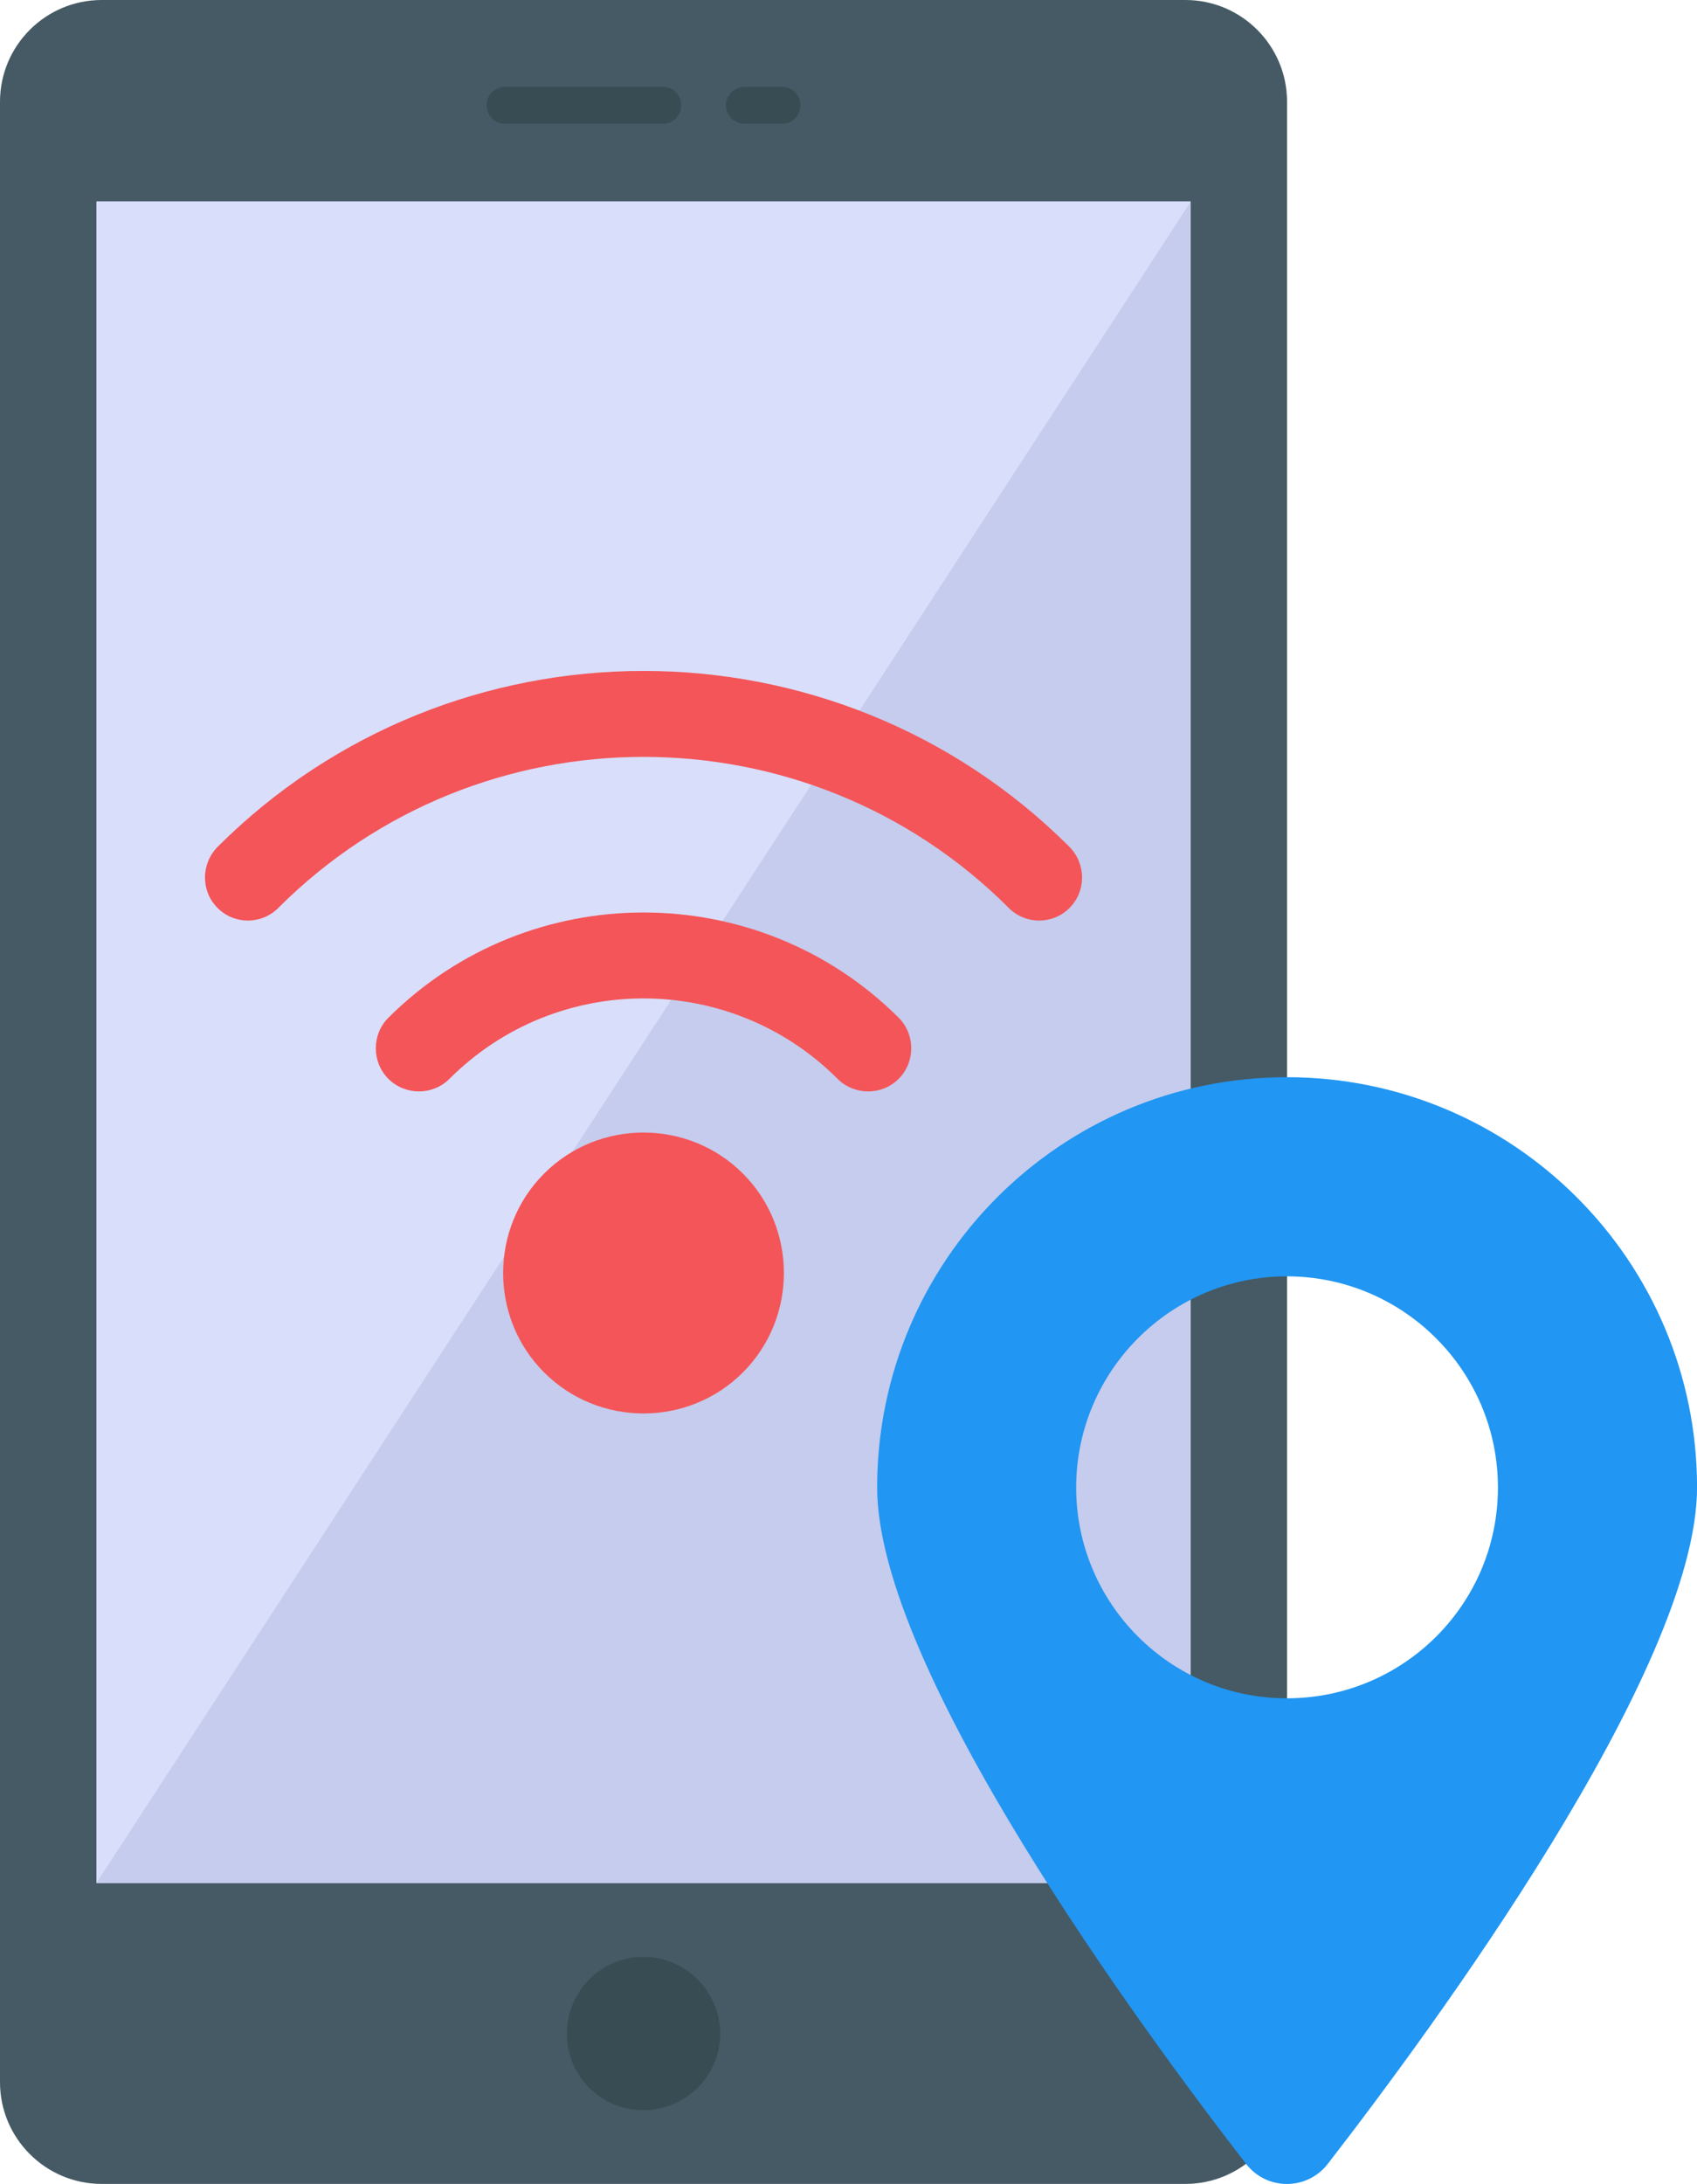 <?xml version="1.0" encoding="UTF-8"?>
<svg id="Layer_2" data-name="Layer 2" xmlns="http://www.w3.org/2000/svg" viewBox="0 0 37.314 48">
  <g id="Icons">
    <g id="_139" data-name="139">
      <g>
        <path d="M2.237,0h23.827c1.234,0,2.236,1.002,2.236,2.236v43.527c0,1.234-1.002,2.236-2.236,2.236H2.236c-1.234,0-2.236-1.002-2.236-2.236V2.237C0,1.002,1.002,0,2.237,0Z" fill="#455a64"/>
        <rect x="2.12" y="4.425" width="24.061" height="36.96" fill="#d9defb"/>
        <polygon points="26.177 4.44 26.177 41.39 2.117 41.39 26.177 4.44" fill="#c5cced"/>
        <path d="M15.835,44.698c0,.93-.76,1.68-1.69,1.68s-1.68-.75-1.68-1.68.75-1.69,1.68-1.69,1.69.76,1.69,1.69Z" fill="#384c54"/>
        <g>
          <path d="M14.98,2.31c0,.23-.18.41-.4.41h-3.48c-.22,0-.4-.18-.4-.41,0-.22.18-.4.4-.4h3.48c.22,0,.4.18.4.4Z" fill="#384c54"/>
          <path d="M17.6,2.31c0,.23-.18.41-.4.41h-.83c-.22,0-.41-.18-.41-.41,0-.22.19-.4.41-.4h.83c.22,0,.4.18.4.4Z" fill="#384c54"/>
        </g>
        <g>
          <path d="M19.76,22.368c.369.369.369.974,0,1.343s-.974.369-1.343,0c-2.356-2.356-6.178-2.356-8.534,0-.369.369-.974.369-1.343,0-.369-.369-.369-.974,0-1.343,3.094-3.084,8.127-3.084,11.22,0Z" fill="#f45558"/>
          <path d="M16.335,25.793c1.202,1.201,1.202,3.169,0,4.371-1.201,1.202-3.169,1.202-4.371,0s-1.201-3.169,0-4.371c1.201-1.202,3.169-1.202,4.371,0Z" fill="#f45558"/>
          <path d="M23.516,19.956c-.369.369-.965.369-1.334,0-4.428-4.428-11.637-4.428-16.064,0-.369.369-.965.369-1.334,0-.369-.369-.369-.965,0-1.343,5.166-5.156,13.567-5.156,18.732,0,.369.378.369.975,0,1.343Z" fill="#f45558"/>
        </g>
      </g>
      <path d="M28.296,23.675c-4.975,0-9.009,4.035-9.009,9.018,0,4.003,5.832,11.923,8.112,14.866.455.588,1.34.588,1.796,0,2.281-2.943,8.12-10.863,8.12-14.866,0-4.983-4.043-9.018-9.018-9.018ZM28.296,37.326c-2.556,0-4.633-2.077-4.633-4.633s2.077-4.641,4.633-4.641,4.641,2.077,4.641,4.641-2.077,4.633-4.641,4.633Z" fill="#2196f3"/>
    </g>
  </g>
</svg>
